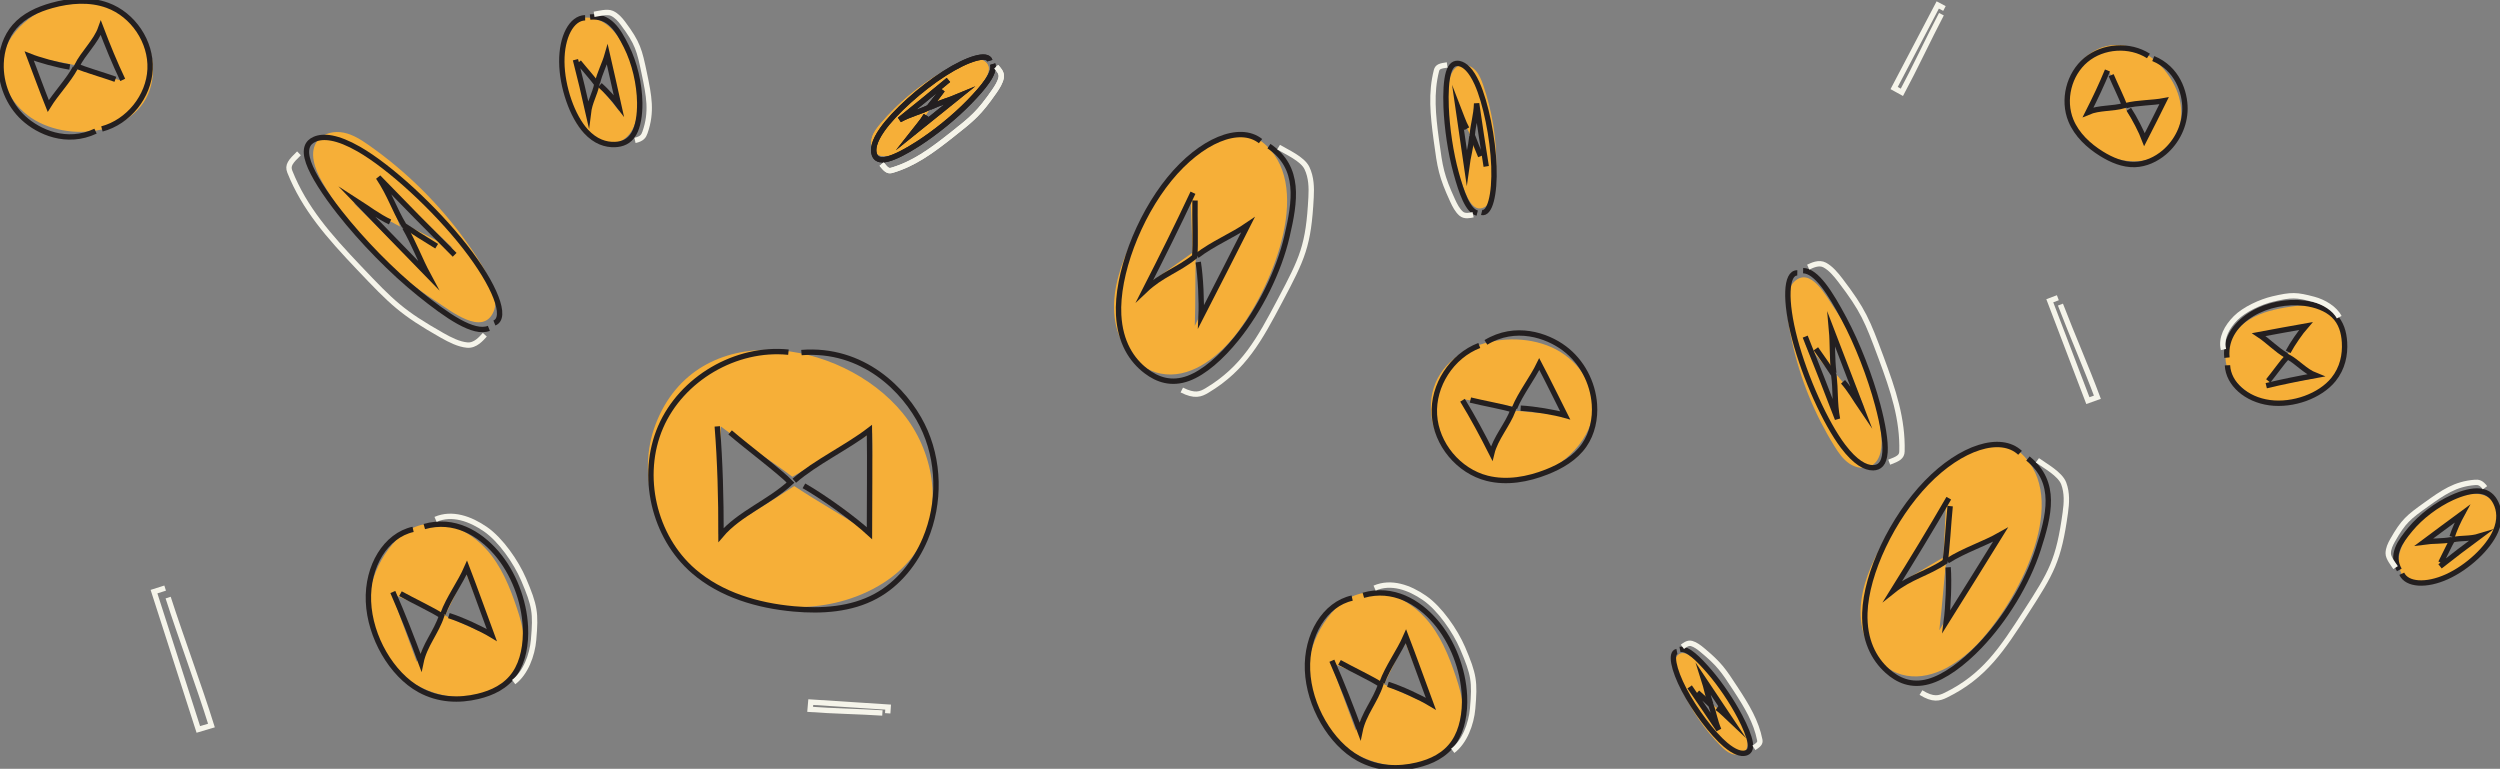 <svg width="465" height="143" viewBox="0 0 465 143" fill="none" xmlns="http://www.w3.org/2000/svg">
<rect x="0" y="0" width="465" height="143" fill="#808080" stroke="none"/>
<g clip-path="url(#clip0_6331_27074)">
<path d="M167.924 76.867C156.493 62.855 129.636 58.757 121.926 78.956C118.385 88.243 121.684 99.463 129.171 106.017C136.661 112.571 147.701 114.469 157.248 111.623C162.764 109.978 167.983 106.703 170.927 101.771C175.493 94.118 173.558 83.775 167.921 76.867H167.924ZM161.709 99.14C156.97 96.017 152.471 93.534 147.732 90.411C143.014 93.498 138.385 96.263 133.67 99.35C133.803 92.672 133.94 85.993 134.073 79.319C138.076 82.383 143.37 85.611 147.377 88.676C152.185 85.923 157.412 83.225 162.221 80.473C162.447 86.894 161.486 92.719 161.712 99.14H161.709Z" fill="#F6AF38"/>
<path d="M288.604 64.597C279.385 60.476 264.972 65.151 266.215 77.143C266.786 82.656 271.25 87.42 276.629 88.812C282.009 90.204 287.986 88.387 292.025 84.582C294.359 82.383 296.137 79.447 296.36 76.251C296.708 71.295 293.143 66.629 288.6 64.593L288.604 64.597ZM291.11 77.249C287.963 76.878 285.097 76.765 281.95 76.395C280.379 79.112 278.768 81.65 277.192 84.368C275.578 81.007 273.967 77.646 272.352 74.285C275.12 74.812 278.568 75.093 281.332 75.619C283.037 73.046 284.96 70.391 286.665 67.818C288.393 70.96 289.378 74.102 291.106 77.245L291.11 77.249Z" fill="#F6AF38"/>
<path d="M6.544 22.378C14.672 27.073 28.453 24.129 28.46 12.92C28.46 7.766 24.794 2.932 19.95 1.131C15.11 -0.675 9.406 0.433 5.305 3.563C2.932 5.376 1.005 7.922 0.489 10.854C-0.313 15.404 2.537 20.063 6.544 22.378ZM5.446 10.437C8.319 11.08 10.962 11.458 13.835 12.101C15.552 9.739 17.287 7.548 19.004 5.185C20.172 8.448 21.337 11.712 22.506 14.975C20 14.222 16.838 13.63 14.328 12.881C12.506 15.1 10.469 17.369 8.644 19.583C7.35 16.511 6.74 13.509 5.446 10.437Z" fill="#F6AF38"/>
<path d="M90.417 102.126C85.87 97.128 78.692 95.272 73.763 100.383C69.372 104.937 67.367 111.795 69.365 117.896C71.847 125.487 80.233 130.668 88.153 129.507C91.652 128.992 95.182 127.163 96.695 123.974C98.29 120.61 97.317 116.633 96.14 113.105C94.823 109.163 93.22 105.206 90.421 102.13L90.417 102.126ZM82.555 114.387C82.367 114.313 82.18 114.239 81.996 114.161C80.6 117.331 78.896 119.912 77.504 123.085C75.96 118.879 74.412 114.676 72.867 110.469C75.854 111.658 78.986 112.953 81.996 114.157C82.004 114.142 82.011 114.126 82.015 114.111C82.195 114.204 82.375 114.29 82.555 114.384C82.633 114.415 82.711 114.446 82.785 114.477C84.083 111.795 85.35 109.229 86.648 106.551C88.212 110.559 89.791 114.454 91.355 118.462C88.439 116.933 85.479 115.857 82.555 114.384V114.387Z" fill="#F6AF38"/>
<path d="M265.077 114.91C260.53 109.912 253.353 108.056 248.423 113.167C244.033 117.721 242.027 124.579 244.025 130.68C246.507 138.271 254.893 143.452 262.814 142.29C266.312 141.776 269.843 139.947 271.356 136.758C272.951 133.394 271.977 129.417 270.8 125.889C269.483 121.947 267.88 117.99 265.081 114.914L265.077 114.91ZM257.219 127.171C257.032 127.097 256.844 127.023 256.66 126.945C255.264 130.115 253.56 132.696 252.168 135.869C250.624 131.663 249.076 127.46 247.532 123.253C250.518 124.442 253.65 125.737 256.66 126.941C256.668 126.926 256.676 126.91 256.68 126.895C256.86 126.988 257.039 127.074 257.219 127.167C257.297 127.199 257.376 127.23 257.45 127.261C258.748 124.579 260.014 122.013 261.312 119.335C262.876 123.343 264.455 127.238 266.019 131.246C263.103 129.717 260.143 128.641 257.219 127.167V127.171Z" fill="#F6AF38"/>
<path d="M418.275 59.502C414.475 61.895 412.434 66.367 415.222 70.168C417.704 73.556 421.973 75.65 426.207 75.05C431.473 74.301 435.832 69.424 435.981 64.122C436.043 61.779 435.25 59.268 433.33 57.915C431.305 56.488 428.588 56.667 426.133 57.03C423.396 57.435 420.617 58.028 418.279 59.502H418.275ZM425.417 66.04C425.347 66.153 425.277 66.266 425.206 66.379C427.126 67.654 428.623 69.061 430.547 70.336L421.739 71.915C422.861 70.102 424.069 68.207 425.206 66.379C425.198 66.371 425.187 66.367 425.179 66.359C425.261 66.254 425.339 66.145 425.417 66.04C425.445 65.993 425.476 65.946 425.503 65.899C423.893 64.745 422.356 63.627 420.746 62.472C423.553 61.911 426.293 61.326 429.1 60.769C427.763 62.496 426.719 64.305 425.413 66.044L425.417 66.04Z" fill="#F6AF38"/>
<path d="M236.343 27.919C226.534 16.515 212.691 39.576 209.677 46.683C207.91 50.851 206.667 55.424 207.445 59.884C208.219 64.344 211.432 68.605 215.881 69.486C221.045 70.504 225.995 66.89 229.357 62.847C235.538 55.412 244.033 36.858 236.343 27.919ZM222.422 47.194C222.23 47.291 222.042 47.392 221.851 47.486C221.847 47.315 221.839 47.143 221.831 46.975C218.927 48.995 216.155 51.057 213.227 53.069C215.967 47.545 218.708 42.02 221.444 36.492C221.554 39.997 221.714 43.471 221.827 46.971C222.031 46.831 222.226 46.687 222.433 46.547C222.425 46.761 222.422 46.975 222.418 47.19C225.428 45.638 228.309 43.903 231.335 42.375C228.329 48.488 225.236 54.496 222.23 60.609C222.382 56.001 222.289 51.763 222.418 47.19L222.422 47.194Z" fill="#F6AF38"/>
<path d="M446.294 105.65C447.979 112.325 458.385 105.689 461.079 103.385C462.658 102.036 464.105 100.411 464.699 98.426C465.293 96.438 464.852 94.036 463.206 92.769C461.294 91.299 458.526 91.771 456.317 92.746C452.259 94.535 444.972 100.415 446.294 105.65ZM455.954 100.578C456.051 100.578 456.149 100.574 456.247 100.574C456.216 100.645 456.18 100.719 456.149 100.789C457.756 100.551 459.312 100.27 460.926 100.04C458.671 101.748 456.415 103.456 454.159 105.163C454.832 103.701 455.477 102.247 456.149 100.785C456.036 100.801 455.926 100.82 455.813 100.836C455.86 100.75 455.907 100.664 455.95 100.574C454.398 100.598 452.861 100.723 451.305 100.73C453.792 98.836 456.29 96.999 458.776 95.108C457.772 96.968 456.939 98.726 455.95 100.574L455.954 100.578Z" fill="#F6AF38"/>
<path d="M110.108 3.353C102.583 2.059 104.643 15.528 105.769 19.279C106.43 21.478 107.427 23.665 109.174 25.158C110.922 26.651 113.556 27.283 115.582 26.191C117.931 24.924 118.693 21.919 118.697 19.256C118.705 14.359 116.012 4.37 110.112 3.357L110.108 3.353ZM110.918 15.373C110.875 15.474 110.836 15.571 110.789 15.673C110.73 15.607 110.675 15.544 110.617 15.478C110.136 17.205 109.721 18.901 109.229 20.632C108.509 17.591 107.79 14.55 107.071 11.505C108.251 12.838 109.436 14.145 110.617 15.478C110.652 15.357 110.683 15.24 110.714 15.119C110.781 15.205 110.847 15.291 110.914 15.377C111.586 13.801 112.149 12.195 112.837 10.62C113.642 13.977 114.381 17.322 115.187 20.679C113.752 18.831 112.345 17.205 110.914 15.377L110.918 15.373Z" fill="#F6AF38"/>
<path d="M377.453 86.04C368.711 73.923 353.05 95.58 349.462 102.364C347.358 106.341 345.74 110.762 346.131 115.241C346.522 119.721 349.336 124.212 353.668 125.46C358.696 126.906 363.899 123.744 367.57 120.025C374.321 113.187 384.306 95.537 377.453 86.04ZM362.038 103.943C361.843 104.025 361.647 104.107 361.448 104.185C361.456 104.013 361.463 103.846 361.475 103.678C358.426 105.432 355.509 107.237 352.441 108.984C355.623 103.748 358.801 98.508 361.983 93.272C361.796 96.754 361.659 100.204 361.471 103.682C361.682 103.561 361.893 103.436 362.105 103.315C362.081 103.53 362.058 103.736 362.034 103.951C365.146 102.668 368.145 101.194 371.272 99.939C367.777 105.736 364.208 111.425 360.713 117.218C361.252 112.672 361.522 108.469 362.038 103.951V103.943Z" fill="#F6AF38"/>
<path d="M81.116 56.051C83.81 57.779 89.787 62.648 91.805 57.962C93.384 54.293 88.767 47.817 86.8 45.057C81.824 38.075 75.647 31.946 68.622 27.018C67.175 26.004 65.647 25.018 63.911 24.671C62.179 24.324 60.181 24.741 59.087 26.125C57.394 28.269 58.543 31.408 59.892 33.782C65.013 42.776 72.391 50.465 81.112 56.051H81.116ZM74.408 42.149C73.395 39.034 71.796 36.461 70.784 33.345C75.252 37.611 79.721 41.88 84.189 46.145C80.839 44.733 78.689 43.256 75.338 41.848C76.785 45.073 78.497 48.624 79.943 51.849C75.053 47.096 70.627 42.468 65.737 37.716C68.903 39.482 71.245 40.383 74.412 42.145L74.408 42.149Z" fill="#F6AF38"/>
<path d="M271.821 33.891C272.509 35.634 273.674 39.993 276.246 38.456C278.26 37.252 278.291 32.593 278.307 30.608C278.342 25.587 277.513 20.561 275.867 15.813C275.527 14.834 275.14 13.844 274.436 13.088C273.733 12.328 272.638 11.844 271.645 12.129C270.101 12.569 269.569 14.452 269.397 16.043C268.736 22.07 269.6 28.25 271.829 33.887L271.821 33.891ZM273.416 24.987C274.006 23.158 274.131 21.388 274.722 19.56C275.378 23.115 276.035 26.675 276.692 30.23C275.586 28.413 275.07 26.975 273.963 25.158C273.541 27.185 273.134 29.458 272.712 31.49C272.02 27.556 271.508 23.844 270.816 19.91C271.715 21.832 272.517 23.061 273.416 24.983V24.987Z" fill="#F6AF38"/>
<path d="M341.123 57.225C339.657 55.073 336.744 49.521 333.73 52.391C331.373 54.632 332.753 60.956 333.343 63.646C334.833 70.461 337.495 77.019 341.178 82.948C341.936 84.169 342.765 85.393 343.953 86.208C345.138 87.022 346.768 87.342 348.031 86.656C349.985 85.592 350.13 82.874 349.88 80.668C348.926 72.301 345.869 64.192 341.127 57.229L341.123 57.225ZM341.694 69.775C341.455 72.43 341.827 74.866 341.588 77.521C339.61 72.901 337.632 68.281 335.654 63.666C337.71 65.79 338.848 67.58 340.904 69.705C340.853 66.827 340.712 63.623 340.662 60.749C342.804 65.868 344.63 70.742 346.772 75.861C344.966 73.529 343.504 72.11 341.697 69.779L341.694 69.775Z" fill="#F6AF38"/>
<path d="M316.642 123.998C315.528 122.957 313.143 120.161 311.794 122.185C310.739 123.772 312.346 127.203 313.03 128.665C314.762 132.364 317.131 135.768 320 138.684C320.591 139.285 321.224 139.877 322.006 140.189C322.788 140.501 323.761 140.478 324.394 139.92C325.376 139.058 325.106 137.491 324.676 136.259C323.05 131.6 320.254 127.362 316.642 123.998ZM318.589 131.093C318.796 132.641 319.324 133.986 319.531 135.534C317.803 133.148 316.075 130.766 314.347 128.38C315.798 129.327 316.677 130.205 318.128 131.156C317.725 129.518 317.232 127.705 316.83 126.072C318.714 128.719 320.391 131.269 322.276 133.916C320.942 132.817 319.922 132.193 318.589 131.093Z" fill="#F6AF38"/>
<path d="M181.228 17.302C182.366 15.844 185.493 12.663 182.89 11.259C180.853 10.16 176.869 12.476 175.173 13.462C170.88 15.957 167.014 19.189 163.8 22.971C163.139 23.751 162.49 24.577 162.197 25.556C161.904 26.534 162.045 27.704 162.788 28.402C163.937 29.49 165.813 28.991 167.256 28.335C172.721 25.86 177.549 22.024 181.232 17.298L181.228 17.302ZM172.843 20.433C170.989 20.854 169.418 21.638 167.565 22.059C170.262 19.712 172.964 17.369 175.661 15.021C174.672 16.873 173.707 18.035 172.717 19.883C174.656 19.22 176.799 18.421 178.738 17.758C175.735 20.324 172.831 22.624 169.832 25.189C171.017 23.462 171.662 22.164 172.846 20.437L172.843 20.433Z" fill="#F6AF38"/>
<path d="M181.228 17.302C182.366 15.844 185.493 12.663 182.89 11.259C180.853 10.16 176.869 12.476 175.173 13.462C170.88 15.957 167.014 19.189 163.8 22.971C163.139 23.751 162.49 24.577 162.197 25.556C161.904 26.534 162.045 27.704 162.788 28.402C163.937 29.49 165.813 28.991 167.256 28.335C172.721 25.86 177.549 22.024 181.232 17.298L181.228 17.302ZM172.843 20.433C170.989 20.854 169.418 21.638 167.565 22.059C170.262 19.712 172.964 17.369 175.661 15.021C174.672 16.873 173.707 18.035 172.717 19.883C174.656 19.22 176.799 18.421 178.738 17.758C175.735 20.324 172.831 22.624 169.832 25.189C171.017 23.462 171.662 22.164 172.846 20.437L172.843 20.433Z" fill="#F6AF38"/>
<path d="M30.716 109.385L28.644 110.044C31.392 118.586 34.141 127.132 36.889 135.674C37.702 135.433 38.516 135.191 39.329 134.949C37.022 127.538 33.727 118.762 31.275 111.152" stroke="#F5F4EA" stroke-miterlimit="10"/>
<path d="M165.114 132.676L165.192 131.522C160.395 131.21 155.598 130.899 150.805 130.591C150.766 131.043 150.727 131.491 150.688 131.943C154.832 132.251 159.852 132.337 164.125 132.614" stroke="#F5F4EA" stroke-miterlimit="10"/>
<path d="M382.762 55.377L381.261 55.942C383.622 62.133 385.983 68.325 388.344 74.516C388.935 74.305 389.525 74.095 390.115 73.888C388.122 68.516 385.35 62.172 383.243 56.656" stroke="#F5F4EA" stroke-miterlimit="10"/>
<path d="M361.667 1.579L360.42 0.924C357.714 6.074 355.013 11.228 352.308 16.378C352.788 16.644 353.269 16.909 353.754 17.174C356.135 12.741 358.699 7.232 361.104 2.639" stroke="#F5F4EA" stroke-miterlimit="10"/>
<path d="M146.65 65.502C136.864 64.512 126.762 70.43 122.869 79.436C118.975 88.446 121.59 99.83 129.026 106.247C134.132 110.653 140.942 112.653 147.666 113.257C152.854 113.725 158.303 113.378 162.877 110.898C167.088 108.618 170.239 104.656 172.092 100.251C174.915 93.534 174.789 85.592 171.537 79.073C168.284 72.551 160.532 64.675 149.069 65.576" stroke="#231F20" stroke-miterlimit="10"/>
<path d="M133.412 79.307C133.944 85.935 134.112 92.644 134.112 99.518C137.486 95.537 143.135 93.389 147.04 89.76C144.992 87.646 139.14 83.292 135.801 80.426" stroke="#231F20" stroke-miterlimit="10"/>
<path d="M147.74 89.416C151.693 85.974 157.561 83.202 161.716 80.009C161.818 86.11 161.716 92.878 161.716 99.175C159.031 96.695 153.495 92.625 149.531 90.364" stroke="#231F20" stroke-miterlimit="10"/>
<path d="M275.148 64.258C270.022 66.212 266.481 71.685 266.805 77.147C267.129 82.609 271.297 87.627 276.618 88.964C280.269 89.88 284.167 89.175 287.666 87.795C290.367 86.73 292.994 85.194 294.652 82.812C296.176 80.621 296.751 77.861 296.563 75.202C296.282 71.147 294.222 67.225 290.961 64.788C287.701 62.352 281.856 60.371 276.375 63.685" stroke="#231F20" stroke-miterlimit="10"/>
<path d="M272.028 74.445C273.959 77.615 275.73 80.917 277.458 84.34C278.138 81.514 280.414 79.03 281.446 76.247C279.894 75.709 275.883 74.999 273.498 74.41" stroke="#231F20" stroke-miterlimit="10"/>
<path d="M281.708 75.896C282.81 73.19 285.038 70.344 286.305 67.712C287.892 70.726 289.542 74.122 291.125 77.26C289.163 76.699 285.383 76.052 282.841 75.919" stroke="#231F20" stroke-miterlimit="10"/>
<path d="M18.957 23.985C23.887 22.667 27.69 17.946 27.917 12.862C28.144 7.778 24.77 2.737 19.981 0.99C16.693 -0.207 13.018 0.074 9.648 1.014C7.049 1.739 4.468 2.908 2.709 4.951C1.087 6.831 0.289 9.33 0.203 11.805C0.074 15.579 1.599 19.408 4.382 21.973C7.166 24.538 12.377 26.932 17.768 24.394" stroke="#231F20" stroke-miterlimit="10"/>
<path d="M22.827 14.858C21.345 11.743 20.024 8.519 18.757 5.185C17.858 7.735 15.512 9.813 14.289 12.289C15.673 12.936 19.316 13.973 21.463 14.749" stroke="#231F20" stroke-miterlimit="10"/>
<path d="M14.015 12.589C12.733 14.983 10.399 17.404 8.976 19.72C7.799 16.78 6.599 13.482 5.438 10.425C7.197 11.135 10.634 12.094 12.971 12.46" stroke="#231F20" stroke-miterlimit="10"/>
<path d="M76.835 98.461C71.792 99.576 68.266 105.272 68.532 111.869C68.798 118.466 72.836 125.448 78.04 128.306C81.609 130.267 85.436 130.349 88.884 129.53C91.543 128.898 94.135 127.69 95.78 125.241C97.297 122.988 97.884 119.83 97.727 116.61C97.489 111.705 95.507 106.532 92.332 102.851C89.158 99.171 84.467 96.376 78.919 97.939" stroke="#231F20" stroke-miterlimit="10"/>
<path d="M81.011 96.602C84.08 95.276 87.461 96.473 90.303 98.438C93.145 100.403 96.007 104.543 97.387 107.767C99.502 112.719 99.686 113.986 99.248 119.015C99.002 121.853 97.751 125.206 95.546 126.867" stroke="#F5F4EA" stroke-miterlimit="10"/>
<path d="M73.067 110.111C74.924 114.352 76.628 118.715 78.29 123.214C78.947 120.013 81.144 117.612 82.141 114.547C80.643 113.526 76.781 111.709 74.482 110.422" stroke="#231F20" stroke-miterlimit="10"/>
<path d="M82.395 114.196C83.462 111.245 85.612 108.395 86.836 105.573C88.36 109.549 89.948 113.994 91.472 118.115C89.58 116.964 85.936 115.28 83.489 114.501" stroke="#231F20" stroke-miterlimit="10"/>
<path d="M251.5 111.245C246.457 112.36 242.93 118.056 243.196 124.653C243.462 131.249 247.5 138.232 252.704 141.09C256.273 143.051 260.1 143.133 263.549 142.314C266.207 141.682 268.799 140.474 270.445 138.025C271.962 135.772 272.548 132.614 272.392 129.394C272.153 124.489 270.171 119.316 266.997 115.635C263.822 111.955 259.131 109.16 253.583 110.723" stroke="#231F20" stroke-miterlimit="10"/>
<path d="M255.675 109.386C258.744 108.06 262.126 109.257 264.968 111.222C267.81 113.187 270.671 117.327 272.051 120.551C274.166 125.503 274.35 126.77 273.912 131.799C273.666 134.637 272.415 137.99 270.21 139.651" stroke="#F5F4EA" stroke-miterlimit="10"/>
<path d="M247.731 122.895C249.588 127.136 251.293 131.499 252.954 135.998C253.611 132.797 255.808 130.396 256.805 127.331C255.308 126.31 251.445 124.493 249.146 123.206" stroke="#231F20" stroke-miterlimit="10"/>
<path d="M257.059 126.98C258.126 124.029 260.276 121.179 261.5 118.356C263.025 122.333 264.612 126.778 266.137 130.899C264.244 129.748 260.601 128.064 258.154 127.284" stroke="#231F20" stroke-miterlimit="10"/>
<path d="M414.311 67.942C414.463 71.362 417.798 74.317 422.157 74.898C426.516 75.482 431.559 73.646 434.03 70.582C435.726 68.477 436.219 65.989 436.078 63.646C435.969 61.837 435.472 60.008 434.057 58.656C432.751 57.408 430.746 56.66 428.619 56.395C425.374 55.989 421.75 56.687 418.971 58.336C416.191 59.985 413.822 62.726 414.209 66.523" stroke="#231F20" stroke-miterlimit="10"/>
<path d="M413.568 65.007C413.052 62.851 414.221 60.781 415.839 59.155C417.458 57.529 420.499 56.133 422.771 55.603C426.262 54.792 427.114 54.816 430.363 55.681C432.196 56.169 434.253 57.369 435.089 58.999" stroke="#F5F4EA" stroke-miterlimit="10"/>
<path d="M421.52 71.74C424.518 71.015 427.575 70.403 430.718 69.833C428.693 69.038 427.368 67.326 425.472 66.325C424.632 67.182 422.994 69.498 421.887 70.847" stroke="#231F20" stroke-miterlimit="10"/>
<path d="M425.273 66.122C423.459 65.089 421.836 63.358 420.124 62.235C422.908 61.697 426.008 61.17 428.885 60.648C427.915 61.751 426.391 63.934 425.597 65.443" stroke="#231F20" stroke-miterlimit="10"/>
<path d="M234.459 26.246C230.549 23.15 223.356 26.141 217.523 33.287C211.69 40.433 207.675 51.174 208.07 58.574C208.34 63.654 210.467 66.976 213.188 69.038C215.287 70.629 217.875 71.549 221.042 70.375C223.958 69.295 227.16 66.481 229.99 62.968C234.302 57.619 237.86 50.515 239.377 43.969C240.894 37.423 241.93 31.186 236.026 27.178" stroke="#231F20" stroke-miterlimit="10"/>
<path d="M237.813 27.365C239.248 28.238 242.266 29.529 243.091 31.26C243.915 32.991 243.955 34.874 243.861 36.679C243.392 45.732 242.266 48.016 238.094 55.896C234.251 63.155 231.39 68.496 224.501 72.629C223.313 73.342 222.226 73.767 219.814 72.543" stroke="#F5F4EA" stroke-miterlimit="10"/>
<path d="M221.894 35.848C219.079 41.856 216.088 47.868 212.961 53.993C216.03 51.081 219.11 50.238 222.214 47.739C222.41 45.47 222.214 40.48 222.273 37.295" stroke="#231F20" stroke-miterlimit="10"/>
<path d="M222.633 47.564C225.67 45.244 229.118 43.884 232.117 41.821C229.38 47.279 226.265 53.287 223.399 58.901C223.528 56.184 223.317 51.51 222.871 48.745" stroke="#231F20" stroke-miterlimit="10"/>
<path d="M446.724 106.719C447.693 108.785 451.255 109.023 455.113 107.28C458.972 105.538 462.819 101.951 464.171 98.832C465.102 96.691 464.91 94.898 464.214 93.498C463.679 92.418 462.807 91.514 461.267 91.35C459.851 91.198 457.959 91.701 456.079 92.563C453.213 93.876 450.301 96.068 448.334 98.442C446.368 100.816 444.667 103.167 446.27 106.013" stroke="#231F20" stroke-miterlimit="10"/>
<path d="M445.578 105.576C445.168 104.925 444.194 103.783 444.21 102.906C444.226 102.029 444.597 101.249 445.004 100.528C447.052 96.91 447.982 96.2 451.305 93.822C454.37 91.627 456.638 90.021 460.309 89.728C460.942 89.677 461.474 89.728 462.213 90.719" stroke="#F5F4EA" stroke-miterlimit="10"/>
<path d="M453.847 105.339C456.231 103.448 458.69 101.592 461.228 99.717C459.374 100.286 457.936 100.005 456.149 100.395C455.602 101.284 454.664 103.374 453.983 104.668" stroke="#231F20" stroke-miterlimit="10"/>
<path d="M455.942 100.383C454.222 100.715 452.529 100.575 450.875 100.805C453.115 99.124 455.625 97.292 457.951 95.573C457.342 96.66 456.47 98.621 456.087 99.846" stroke="#231F20" stroke-miterlimit="10"/>
<path d="M108.834 3.306C106.305 3.357 104.459 6.842 104.498 11.513C104.537 16.183 106.445 21.677 108.998 24.441C110.749 26.34 112.657 26.952 114.389 26.881C115.726 26.827 117.036 26.355 117.892 24.874C118.682 23.513 119.022 21.381 118.991 19.096C118.944 15.614 118.033 11.692 116.504 8.647C114.976 5.602 113.361 2.83 109.757 3.166" stroke="#231F20" stroke-miterlimit="10"/>
<path d="M110.503 2.663C111.348 2.542 112.943 2.074 113.826 2.484C114.71 2.893 115.335 3.618 115.883 4.351C118.635 8.039 118.932 9.295 119.854 13.72C120.703 17.794 121.317 20.803 119.964 24.64C119.729 25.303 119.444 25.817 118.107 26.117" stroke="#F5F4EA" stroke-miterlimit="10"/>
<path d="M107.036 11.107C107.88 14.363 108.662 17.677 109.424 21.076C109.678 18.952 110.609 17.63 111.015 15.653C110.359 14.702 108.662 12.819 107.653 11.552" stroke="#231F20" stroke-miterlimit="10"/>
<path d="M111.117 15.447C111.551 13.559 112.458 11.918 112.962 10.144C113.662 13.158 114.389 16.511 115.089 19.63C114.26 18.526 112.661 16.768 111.59 15.832" stroke="#231F20" stroke-miterlimit="10"/>
<path d="M375.729 84.223C372.12 80.828 364.747 83.179 358.367 89.763C351.987 96.344 347.1 106.637 346.862 113.998C346.698 119.05 348.523 122.516 351.041 124.785C352.984 126.536 355.466 127.667 358.699 126.774C361.675 125.951 365.087 123.433 368.188 120.201C372.91 115.273 377.035 108.54 379.091 102.185C381.147 95.83 382.703 89.744 377.199 85.28" stroke="#231F20" stroke-miterlimit="10"/>
<path d="M378.954 85.615C380.299 86.598 383.176 88.134 383.849 89.915C384.521 91.697 384.396 93.569 384.15 95.346C382.918 104.27 381.609 106.434 376.808 113.881C372.386 120.742 369.102 125.787 361.933 129.296C360.697 129.9 359.583 130.232 357.3 128.817" stroke="#F5F4EA" stroke-miterlimit="10"/>
<path d="M362.476 92.668C359.18 98.376 355.709 104.076 352.093 109.877C355.376 107.253 358.496 106.68 361.784 104.469C362.171 102.239 362.402 97.284 362.73 94.138" stroke="#231F20" stroke-miterlimit="10"/>
<path d="M362.214 104.329C365.42 102.29 368.946 101.233 372.093 99.444C368.919 104.614 365.326 110.302 362.011 115.616C362.366 112.937 362.558 108.29 362.351 105.518" stroke="#231F20" stroke-miterlimit="10"/>
<path d="M91.957 60.079C94.408 59.096 92.098 53.089 86.519 45.938C80.94 38.788 72.535 31.053 66.726 27.728C62.738 25.447 60.119 25.189 58.489 25.919C57.23 26.48 56.495 27.677 57.398 30.25C58.231 32.62 60.424 36.012 63.164 39.502C67.34 44.819 72.895 50.508 78.024 54.632C83.153 58.757 88.087 62.204 90.929 61.073" stroke="#231F20" stroke-miterlimit="10"/>
<path d="M90.178 62.262C89.533 62.96 88.423 64.329 86.89 64.184C85.354 64.04 83.775 63.249 82.273 62.403C74.748 58.137 72.957 56.325 66.816 49.857C61.155 43.899 56.628 38.769 53.907 31.934C53.438 30.757 54.036 30.036 55.611 28.519" stroke="#F5F4EA" stroke-miterlimit="10"/>
<path d="M84.564 47.396C79.861 42.71 75.158 37.911 70.369 32.971C72.617 36.344 73.223 38.741 75.143 41.942C76.937 43.151 78.696 44.238 81.218 45.794" stroke="#231F20" stroke-miterlimit="10"/>
<path d="M75.276 42.297C77.054 45.369 78.067 48.25 79.642 51.174C75.373 46.804 70.674 41.923 66.284 37.392C68.434 38.769 70.358 40.262 72.551 41.287" stroke="#231F20" stroke-miterlimit="10"/>
<path d="M275.59 39.513C277.091 39.884 278.06 36.238 277.869 30.932C277.677 25.622 276.34 19.072 274.722 15.501C273.611 13.053 272.454 12.035 271.43 11.825C270.64 11.661 269.878 11.977 269.42 13.513C269.002 14.924 268.877 17.287 268.979 19.883C269.135 23.84 269.819 28.445 270.84 32.16C271.86 35.876 273.021 39.201 274.761 39.638" stroke="#231F20" stroke-miterlimit="10"/>
<path d="M273.994 39.942C273.447 40.055 272.45 40.324 271.77 39.731C271.09 39.139 270.609 38.223 270.191 37.306C268.08 32.706 267.853 31.232 267.157 26.055C266.516 21.287 266.125 17.299 267.184 13.119C267.368 12.398 267.9 12.261 269.17 12.078" stroke="#F5F4EA" stroke-miterlimit="10"/>
<path d="M276.438 30.956C275.812 27.119 275.23 23.228 274.651 19.24C274.557 21.61 274.026 22.959 273.834 25.139C274.272 26.328 274.733 27.447 275.398 29.049" stroke="#231F20" stroke-miterlimit="10"/>
<path d="M273.776 25.353C273.564 27.424 273.056 29.139 272.798 31.069C272.27 27.529 271.715 23.603 271.188 19.946C271.735 21.334 272.137 22.702 272.829 23.942" stroke="#231F20" stroke-miterlimit="10"/>
<path d="M405.464 18.725C403.826 11.275 394.478 4.635 387.723 10.791C384.615 13.622 383.72 18.48 385.295 22.371C386.871 26.262 390.671 29.069 394.811 29.809C397.203 30.234 399.795 29.992 401.848 28.686C405.03 26.667 406.269 22.398 405.464 18.725ZM398.872 25.946C397.68 23.872 396.456 22.082 395.268 20.004C392.903 20.273 390.628 20.437 388.262 20.71C389.588 18.218 390.909 15.723 392.234 13.232C393.161 15.146 394.541 17.369 395.467 19.283C397.805 19.158 400.292 19.131 402.629 19.006C401.492 21.47 400.018 23.482 398.88 25.95L398.872 25.946Z" fill="#F6AF38"/>
<path d="M399.607 10.406C396.105 8.176 391.171 8.491 387.985 11.15C384.799 13.809 383.614 18.597 385.193 22.429C386.28 25.057 388.466 27.104 390.886 28.605C392.75 29.763 394.873 30.667 397.07 30.601C399.091 30.538 401.034 29.646 402.575 28.332C404.92 26.336 406.386 23.318 406.402 20.242C406.418 17.166 404.999 12.729 400.507 10.893" stroke="#231F20" stroke-miterlimit="10"/>
<path d="M391.988 13.104C390.925 15.704 389.709 18.265 388.399 20.858C390.428 19.996 392.969 20.258 395.135 19.63C394.764 18.445 393.388 15.692 392.676 13.981" stroke="#231F20" stroke-miterlimit="10"/>
<path d="M395.46 19.63C397.606 19.08 400.346 19.15 402.524 18.733C401.398 21.053 400.069 23.583 398.869 25.961C398.329 24.519 397.016 21.934 395.956 20.328" stroke="#231F20" stroke-miterlimit="10"/>
<path d="M334.297 50.757C332.147 50.714 331.951 55.946 333.836 63.077C335.72 70.211 339.536 78.679 342.819 83.022C345.075 86.001 346.952 87.03 348.406 87.003C349.528 86.984 350.462 86.325 350.611 84.106C350.748 82.067 350.193 78.828 349.258 75.338C347.839 70.024 345.501 63.997 342.98 59.272C340.462 54.55 337.87 50.394 335.38 50.336" stroke="#231F20" stroke-miterlimit="10"/>
<path d="M336.326 49.689C337.034 49.373 338.3 48.702 339.403 49.299C340.505 49.895 341.436 50.991 342.288 52.106C346.557 57.697 347.315 59.627 349.845 66.426C352.175 72.691 353.922 77.974 353.766 83.958C353.738 84.991 353.058 85.338 351.397 85.97" stroke="#F5F4EA" stroke-miterlimit="10"/>
<path d="M335.767 62.609C337.788 67.615 339.77 72.711 341.772 77.935C341.17 74.695 341.482 72.707 341.072 69.697C340.118 68.219 339.145 66.843 337.757 64.874" stroke="#231F20" stroke-miterlimit="10"/>
<path d="M341.088 69.389C340.74 66.519 340.904 64.04 340.661 61.35C342.456 65.985 344.411 71.136 346.248 75.927C345.079 74.212 344.117 72.481 342.804 71.015" stroke="#231F20" stroke-miterlimit="10"/>
<path d="M311.904 121.179C310.669 121.428 311.235 124.446 313.233 128.278C315.231 132.111 318.507 136.458 320.946 138.516C322.62 139.928 323.824 140.275 324.653 140.072C325.29 139.916 325.739 139.417 325.536 138.134C325.348 136.953 324.613 135.171 323.632 133.3C322.135 130.446 320.016 127.304 317.967 124.929C315.919 122.555 313.902 120.516 312.471 120.801" stroke="#231F20" stroke-miterlimit="10"/>
<path d="M312.928 120.31C313.292 120.037 313.929 119.491 314.637 119.69C315.344 119.889 316.017 120.396 316.646 120.922C319.809 123.565 320.489 124.571 322.815 128.131C324.957 131.409 326.639 134.205 327.323 137.643C327.44 138.236 327.096 138.521 326.228 139.098" stroke="#F5F4EA" stroke-miterlimit="10"/>
<path d="M314.277 127.764C316.079 130.364 317.87 133.019 319.691 135.748C318.929 133.975 318.851 132.797 318.225 131.132C317.49 130.411 316.756 129.748 315.708 128.805" stroke="#231F20" stroke-miterlimit="10"/>
<path d="M318.194 130.949C317.623 129.355 317.397 127.92 316.912 126.411C318.538 128.828 320.321 131.518 321.99 134.021C321.103 133.191 320.329 132.325 319.387 131.659" stroke="#231F20" stroke-miterlimit="10"/>
<path d="M184.117 11.283C183.676 9.825 180.087 10.838 175.661 13.669C171.236 16.499 166.329 20.928 164.105 24.094C162.576 26.265 162.291 27.759 162.631 28.733C162.889 29.486 163.542 29.973 165.078 29.587C166.494 29.232 168.566 28.149 170.728 26.757C174.019 24.636 177.596 21.739 180.247 19.006C182.898 16.273 185.149 13.618 184.641 11.922" stroke="#231F20" stroke-miterlimit="10"/>
<path d="M185.286 12.417C185.658 12.823 186.389 13.532 186.224 14.409C186.06 15.287 185.521 16.152 184.954 16.971C182.096 21.072 180.955 22.008 176.897 25.201C173.159 28.145 169.957 30.48 165.868 31.685C165.161 31.891 164.777 31.509 163.984 30.527" stroke="#F5F4EA" stroke-miterlimit="10"/>
<path d="M184.117 11.283C183.676 9.825 180.087 10.838 175.661 13.669C171.236 16.499 166.329 20.928 164.105 24.094C162.576 26.265 162.291 27.759 162.631 28.733C162.889 29.486 163.542 29.973 165.078 29.587C166.494 29.232 168.566 28.149 170.728 26.757C174.019 24.636 177.596 21.739 180.247 19.006C182.898 16.273 185.149 13.618 184.641 11.922" stroke="#231F20" stroke-miterlimit="10"/>
<path d="M185.286 12.417C185.658 12.823 186.389 13.532 186.224 14.409C186.06 15.287 185.521 16.152 184.954 16.971C182.096 21.072 180.955 22.008 176.897 25.201C173.159 28.145 169.957 30.48 165.868 31.685C165.161 31.891 164.777 31.509 163.984 30.527" stroke="#F5F4EA" stroke-miterlimit="10"/>
<path d="M176.404 14.87C173.452 17.33 170.43 19.782 167.326 22.277C169.394 21.162 170.81 20.936 172.76 20C173.554 19.033 174.273 18.078 175.306 16.71" stroke="#231F20" stroke-miterlimit="10"/>
<path d="M172.972 19.942C174.84 19.08 176.556 18.648 178.331 17.895C175.583 20.121 172.518 22.566 169.672 24.854C170.579 23.692 171.541 22.663 172.248 21.454" stroke="#231F20" stroke-miterlimit="10"/>
<path d="M176.404 14.87C173.452 17.33 170.43 19.782 167.326 22.277C169.394 21.162 170.81 20.936 172.76 20C173.554 19.033 174.273 18.078 175.306 16.71" stroke="#231F20" stroke-miterlimit="10"/>
<path d="M172.972 19.942C174.84 19.08 176.556 18.648 178.331 17.895C175.583 20.121 172.518 22.566 169.672 24.854C170.579 23.692 171.541 22.663 172.248 21.454" stroke="#231F20" stroke-miterlimit="10"/>
</g>
<defs>
<clipPath id="clip0_6331_27074">
<rect width="465" height="143" fill="white"/>
</clipPath>
</defs>
</svg>
